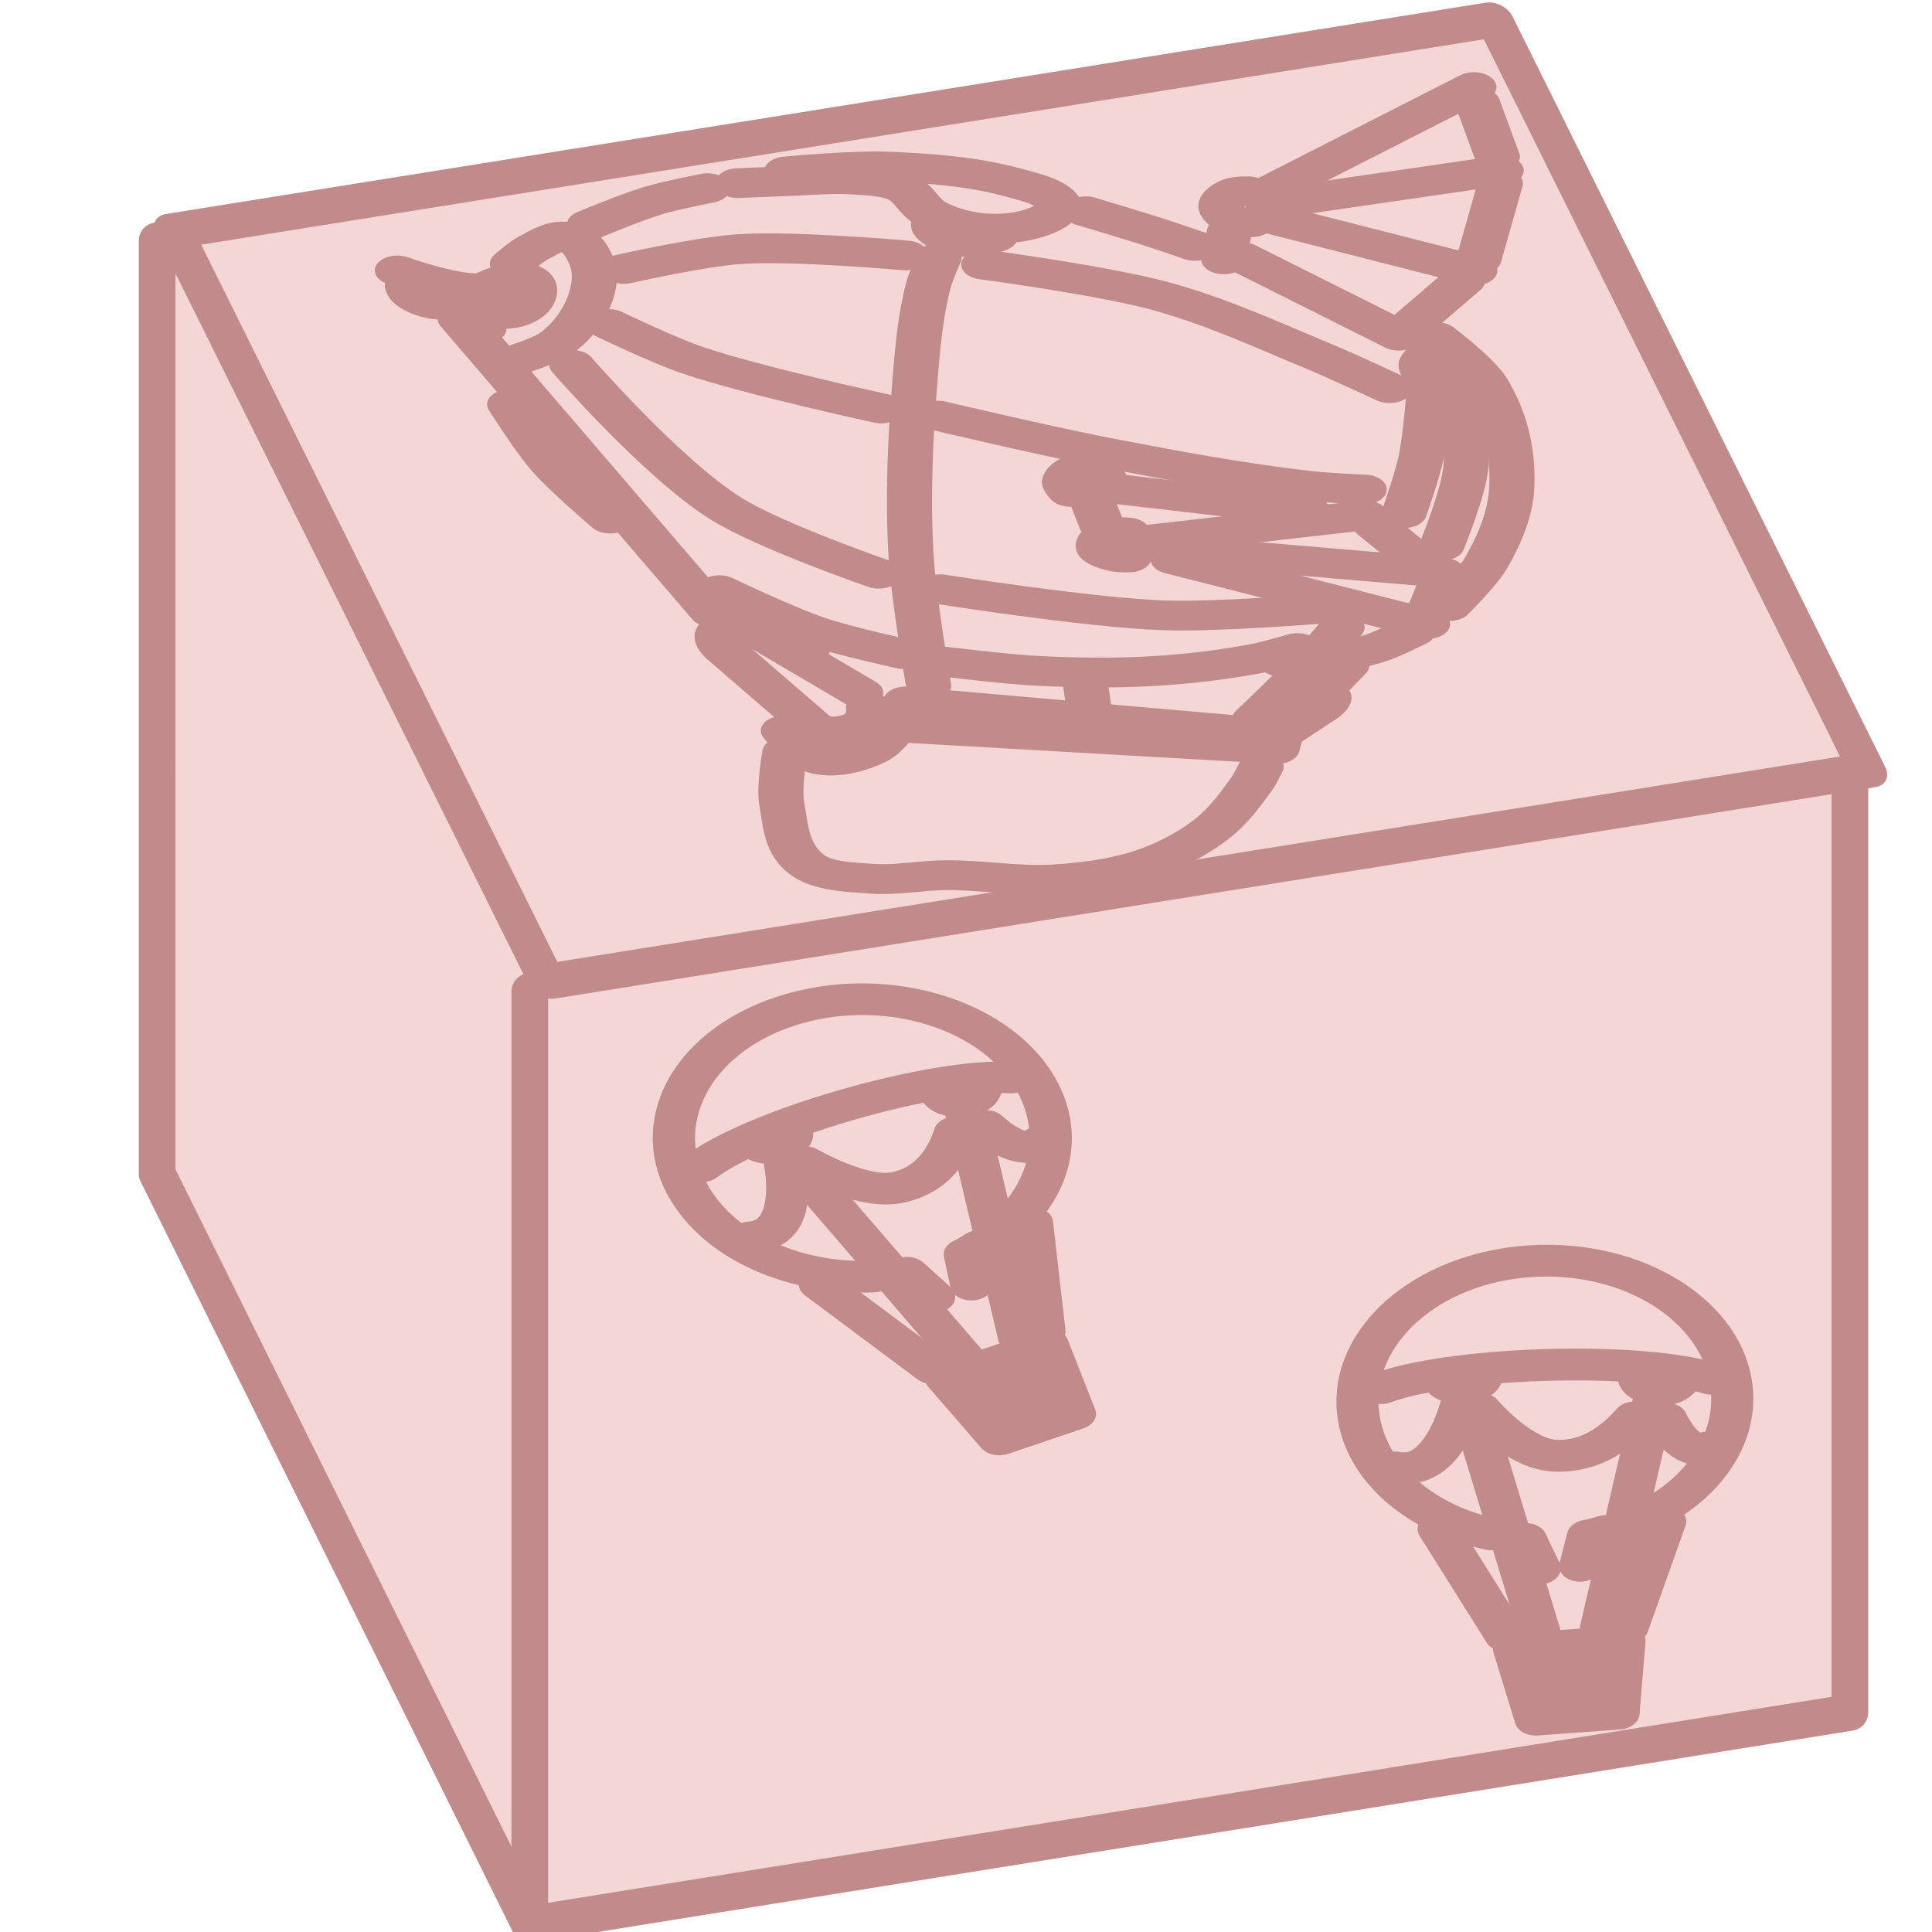 <?xml version="1.0" encoding="UTF-8" standalone="no"?>
<svg
   inkscape:export-ydpi="100"
   inkscape:export-xdpi="100"
   inkscape:export-filename="logo_student.png"
   sodipodi:docname="dice_balloon.svg"
   inkscape:version="1.2.2 (b0a8486541, 2022-12-01)"
   id="svg8"
   version="1.1"
   viewBox="0 0 5.292 5.292"
   height="20"
   width="20"
   xmlns:inkscape="http://www.inkscape.org/namespaces/inkscape"
   xmlns:sodipodi="http://sodipodi.sourceforge.net/DTD/sodipodi-0.dtd"
   xmlns="http://www.w3.org/2000/svg"
   xmlns:svg="http://www.w3.org/2000/svg"
   xmlns:rdf="http://www.w3.org/1999/02/22-rdf-syntax-ns#"
   xmlns:cc="http://creativecommons.org/ns#"
   xmlns:dc="http://purl.org/dc/elements/1.1/">
  <defs
     id="defs2" />
  <sodipodi:namedview
     inkscape:snap-global="true"
     inkscape:snap-object-midpoints="true"
     inkscape:document-rotation="0"
     inkscape:window-maximized="1"
     inkscape:window-y="0"
     inkscape:window-x="0"
     inkscape:window-height="1037"
     inkscape:window-width="1916"
     fit-margin-bottom="1"
     fit-margin-right="1"
     fit-margin-top="1"
     fit-margin-left="1"
     showgrid="false"
     inkscape:current-layer="layer1"
     inkscape:document-units="mm"
     inkscape:cy="12.977174"
     inkscape:cx="8.3386385"
     inkscape:zoom="18.648128"
     inkscape:pageshadow="2"
     inkscape:pageopacity="0.0"
     borderopacity="1.0"
     bordercolor="#666666"
     pagecolor="#ffffff"
     id="base"
     inkscape:pagecheckerboard="0"
     inkscape:showpageshadow="2"
     inkscape:deskcolor="#d1d1d1" />
  <g
     transform="matrix(0.104,0,0,0.104,-9.295,-6.562)"
     id="layer1"
     inkscape:label="Calque 1"
     inkscape:groupmode="layer">
    <g
       id="g4214-3"
       transform="matrix(5.818,0,0,5.819,-350.854,-461.691)"
       style="stroke:#c18b8b;stroke-width:0.166;stroke-dasharray:none;stroke-opacity:1">
      <g
         id="g8479-6"
         transform="matrix(-1,0,0,1,198.966,23.653)"
         style="stroke:#c18b8b;stroke-width:0.166;stroke-dasharray:none;stroke-opacity:1">
        <path
           id="path8473-7"
           style="fill:#f5d6d6;fill-opacity:1;stroke:#c18b8b;stroke-width:0.166;stroke-linecap:round;stroke-linejoin:round;stroke-dasharray:none;stroke-opacity:1"
           d="m 114.925,70.061 v 4.222 l 5.977,0.959 1.686,-3.398 V 67.622"
           sodipodi:nodetypes="ccccc" />
        <rect
           style="fill:#f5d6d6;fill-opacity:1;stroke:#c18b8b;stroke-width:0.17;stroke-linecap:round;stroke-linejoin:round;stroke-dasharray:none;stroke-opacity:1"
           id="rect8475-5"
           width="6.053"
           height="3.793"
           x="140.429"
           y="49.59"
           rx="0"
           ry="0"
           transform="matrix(0.987,0.158,-0.445,0.896,0,0)" />
        <path
           style="fill:#d1bd94;fill-opacity:1;stroke:#c18b8b;stroke-width:0.166;stroke-linecap:round;stroke-linejoin:round;stroke-dasharray:none;stroke-opacity:1"
           d="m 120.901,71.02 v 4.222"
           id="path8477-3"
           sodipodi:nodetypes="cc" />
      </g>
      <g
         id="g17302"
         transform="matrix(0.432,0.018,-0.027,0.285,68.19,87.98)"
         style="stroke:#c18b8b;stroke-width:0.472;stroke-dasharray:none;stroke-opacity:1">
        <path
           style="fill:none;stroke:#c18b8b;stroke-width:0.472;stroke-linecap:round;stroke-linejoin:round;stroke-dasharray:none;stroke-opacity:1"
           d="m 26.657,17.997 c 0,0 -0.031,0.549 0.018,0.817 0.062,0.337 0.09,0.74 0.346,0.97 0.17,0.153 0.438,0.149 0.666,0.16 0.261,0.013 0.516,-0.088 0.777,-0.106 0.374,-0.026 0.754,0.054 1.125,-0.003 0.314,-0.049 0.631,-0.132 0.908,-0.287 0.257,-0.144 0.486,-0.349 0.667,-0.582 0.179,-0.229 0.29,-0.507 0.398,-0.777 0.035,-0.088 0.08,-0.272 0.08,-0.272"
           id="path14385"
           sodipodi:nodetypes="caaaaaaaac" />
        <path
           style="fill:none;stroke:#c18b8b;stroke-width:0.472;stroke-linecap:round;stroke-linejoin:round;stroke-dasharray:none;stroke-opacity:1"
           d="m 27.868,17.117 3.951,0.272 -0.029,0.236 -4,-0.094 c 0,0 -0.113,0.286 -0.227,0.378 -0.146,0.119 -0.352,0.228 -0.535,0.183 -0.192,-0.047 -0.408,-0.432 -0.408,-0.432"
           id="path14387"
           sodipodi:nodetypes="ccccaac" />
        <path
           style="fill:none;stroke:#c18b8b;stroke-width:0.472;stroke-linecap:round;stroke-linejoin:round;stroke-dasharray:none;stroke-opacity:1"
           d="m 27.486,17.238 c 0,0 0.048,0.227 -0.139,0.335 -0.272,0.157 -0.425,-0.008 -0.425,-0.008 l -1.002,-1.154 c 0,0 -0.161,-0.199 -0.041,-0.319 0.121,-0.121 0.32,-0.014 0.32,-0.014 l 1.191,0.934"
           id="path14389"
           sodipodi:nodetypes="csccscc" />
        <path
           style="fill:none;stroke:#c18b8b;stroke-width:0.472;stroke-linecap:round;stroke-linejoin:round;stroke-dasharray:none;stroke-opacity:1"
           d="m 25.759,15.833 -2.917,-4.47"
           id="path14391" />
        <path
           style="fill:none;stroke:#c18b8b;stroke-width:0.472;stroke-linecap:round;stroke-linejoin:round;stroke-dasharray:none;stroke-opacity:1"
           d="m 22.255,10.872 c 0.012,0.044 0.027,0.086 0.047,0.113 0.053,0.073 0.14,0.123 0.226,0.15 0.054,0.017 0.114,0.018 0.169,0.005 0.062,-0.015 0.167,-0.092 0.167,-0.092"
           id="path14732"
           sodipodi:nodetypes="csaac" />
        <path
           style="fill:none;stroke:#c18b8b;stroke-width:0.472;stroke-linecap:round;stroke-linejoin:round;stroke-dasharray:none;stroke-opacity:1"
           d="m 22.136,10.634 c 0,0 0.569,0.266 0.864,0.228 0.101,-0.013 0.17,-0.121 0.268,-0.15 0.08,-0.024 0.186,-0.07 0.25,-0.017 0.091,0.076 0.084,0.243 0.04,0.353 -0.038,0.095 -0.132,0.186 -0.234,0.199 -0.053,0.006 -0.112,-0.028 -0.144,-0.071 -0.025,-0.034 -0.019,-0.126 -0.019,-0.126"
           id="path14734"
           sodipodi:nodetypes="caaaaaac" />
        <path
           style="fill:none;stroke:#c18b8b;stroke-width:0.472;stroke-linecap:round;stroke-linejoin:round;stroke-dasharray:none;stroke-opacity:1"
           d="m 23.51,11.945 c 0,0 0.263,-0.149 0.356,-0.264 0.154,-0.193 0.253,-0.436 0.301,-0.678 0.042,-0.215 0.055,-0.45 -0.019,-0.656 -0.051,-0.142 -0.131,-0.328 -0.279,-0.356 -0.125,-0.024 -0.235,0.109 -0.331,0.194 -0.085,0.074 -0.208,0.268 -0.208,0.268"
           id="path14736"
           sodipodi:nodetypes="caaaaac" />
        <path
           style="fill:none;stroke:#c18b8b;stroke-width:0.472;stroke-linecap:round;stroke-linejoin:round;stroke-dasharray:none;stroke-opacity:1"
           d="m 23.097,11.5 c 0,0 -0.013,-0.079 -0.016,-0.119 -0.002,-0.033 0.002,-0.1 0.002,-0.1"
           id="path14738"
           sodipodi:nodetypes="cac" />
        <path
           style="fill:none;stroke:#c18b8b;stroke-width:0.472;stroke-linecap:round;stroke-linejoin:round;stroke-dasharray:none;stroke-opacity:1"
           d="m 23.44,12.678 c 0,0 0.31,0.632 0.504,0.923 0.195,0.291 0.659,0.818 0.659,0.818"
           id="path15038"
           sodipodi:nodetypes="cac" />
        <path
           style="fill:none;stroke:#c18b8b;stroke-width:0.472;stroke-linecap:round;stroke-linejoin:round;stroke-dasharray:none;stroke-opacity:1"
           d="m 24.095,9.783 c 0,0 0.421,-0.306 0.65,-0.427 0.175,-0.093 0.547,-0.228 0.547,-0.228"
           id="path15040"
           sodipodi:nodetypes="cac" />
        <path
           style="fill:none;stroke:#c18b8b;stroke-width:0.472;stroke-linecap:round;stroke-linejoin:round;stroke-dasharray:none;stroke-opacity:1"
           d="m 25.813,15.48 c 0,0 0.675,0.428 1.039,0.587 0.304,0.133 0.949,0.302 0.949,0.302"
           id="path15042"
           sodipodi:nodetypes="cac" />
        <path
           style="fill:none;stroke:#c18b8b;stroke-width:0.472;stroke-linecap:round;stroke-linejoin:round;stroke-dasharray:none;stroke-opacity:1"
           d="M 26.789,16.368 26.759,16.168"
           id="path15044"
           sodipodi:nodetypes="cc" />
        <path
           style="fill:none;stroke:#c18b8b;stroke-width:0.472;stroke-linecap:round;stroke-linejoin:round;stroke-dasharray:none;stroke-opacity:1"
           d="m 28.092,16.855 c 0,0 -0.246,-1.377 -0.315,-2.073 -0.092,-0.925 -0.123,-1.856 -0.13,-2.786 -0.004,-0.494 -0.007,-0.991 0.047,-1.482 0.016,-0.147 0.084,-0.437 0.084,-0.437"
           id="path15046"
           sodipodi:nodetypes="caaac" />
        <path
           style="fill:none;stroke:#c18b8b;stroke-width:0.472;stroke-linecap:round;stroke-linejoin:round;stroke-dasharray:none;stroke-opacity:1"
           d="m 25.603,9.029 c 0,0 0.314,-0.041 0.471,-0.059 0.25,-0.028 0.499,-0.084 0.75,-0.074 0.164,0.007 0.341,0.006 0.483,0.088 0.154,0.088 0.203,0.301 0.348,0.403 0.145,0.101 0.32,0.168 0.495,0.188 0.169,0.019 0.348,-0.002 0.504,-0.069 0.116,-0.05 0.235,-0.126 0.297,-0.237 0.022,-0.04 0.038,-0.095 0.018,-0.136 C 28.885,8.957 28.651,8.897 28.465,8.834 28.037,8.688 27.57,8.665 27.117,8.669 26.775,8.672 26.101,8.811 26.101,8.811"
           id="path15048"
           sodipodi:nodetypes="caaaaaaaaaac" />
        <path
           style="fill:none;stroke:#c18b8b;stroke-width:0.472;stroke-linecap:round;stroke-linejoin:round;stroke-dasharray:none;stroke-opacity:1"
           d="m 28.343,9.711 c 0,0 -0.113,0.08 -0.18,0.092 -0.097,0.017 -0.204,0.005 -0.293,-0.036 -0.068,-0.031 -0.129,-0.087 -0.168,-0.151 -0.012,-0.019 -0.016,-0.066 -0.016,-0.066"
           id="path15050"
           sodipodi:nodetypes="caaac" />
        <path
           style="fill:none;stroke:#c18b8b;stroke-width:0.472;stroke-linecap:round;stroke-linejoin:round;stroke-dasharray:none;stroke-opacity:1"
           d="m 28.222,16.461 c 0,0 0.657,0.081 0.987,0.085 0.409,0.005 0.821,-0.012 1.226,-0.075 0.357,-0.055 0.711,-0.143 1.052,-0.264 0.144,-0.051 0.415,-0.193 0.415,-0.193"
           id="path15052"
           sodipodi:nodetypes="caaac" />
        <path
           style="fill:none;stroke:#c18b8b;stroke-width:0.472;stroke-linecap:round;stroke-linejoin:round;stroke-dasharray:none;stroke-opacity:1"
           d="m 33.31,14.301 c 0,0 0.163,-0.795 0.172,-1.199 0.007,-0.293 -0.028,-0.587 -0.083,-0.874 -0.023,-0.118 -0.102,-0.347 -0.102,-0.347"
           id="path15054"
           sodipodi:nodetypes="caac" />
        <path
           style="fill:none;stroke:#c18b8b;stroke-width:0.472;stroke-linecap:round;stroke-linejoin:round;stroke-dasharray:none;stroke-opacity:1"
           d="m 33.146,11.661 c 0,0 -0.11,-0.003 -0.149,-0.035 -0.05,-0.04 -0.078,-0.11 -0.083,-0.174 -0.003,-0.035 0.03,-0.101 0.03,-0.101"
           id="path15056"
           sodipodi:nodetypes="caac" />
        <path
           style="fill:none;stroke:#c18b8b;stroke-width:0.472;stroke-linecap:round;stroke-linejoin:round;stroke-dasharray:none;stroke-opacity:1"
           d="m 33.047,11.003 c 0,0 0.429,0.431 0.559,0.699 0.242,0.499 0.357,1.066 0.376,1.619 0.015,0.417 -0.072,0.838 -0.198,1.236 -0.078,0.245 -0.338,0.694 -0.338,0.694"
           id="path15366"
           sodipodi:nodetypes="caaac" />
        <path
           style="fill:none;stroke:#c18b8b;stroke-width:0.472;stroke-linecap:round;stroke-linejoin:round;stroke-dasharray:none;stroke-opacity:1"
           d="m 32.884,13.81 c 0,0 0.099,-0.586 0.122,-0.882 0.029,-0.381 0.017,-1.148 0.017,-1.148"
           id="path15421"
           sodipodi:nodetypes="cac" />
        <path
           style="fill:none;stroke:#c18b8b;stroke-width:0.472;stroke-linecap:round;stroke-linejoin:round;stroke-dasharray:none;stroke-opacity:1"
           d="m 31.529,17.165 c 0,0 0.311,-0.512 0.454,-0.775 0.13,-0.24 0.366,-0.734 0.366,-0.734"
           id="path15423"
           sodipodi:nodetypes="cac" />
        <path
           style="fill:none;stroke:#c18b8b;stroke-width:0.472;stroke-linecap:round;stroke-linejoin:round;stroke-dasharray:none;stroke-opacity:1"
           d="m 31.83,16.915 0.225,-0.188 c 0,0 0.129,-0.105 0.214,0.013 0.05,0.069 -0.051,0.197 -0.051,0.197 l -0.332,0.375"
           id="path15425"
           sodipodi:nodetypes="ccscc" />
        <path
           style="fill:none;stroke:#c18b8b;stroke-width:0.472;stroke-linecap:round;stroke-linejoin:round;stroke-dasharray:none;stroke-opacity:1"
           d="m 32.29,16.52 0.146,-0.264"
           id="path15427"
           sodipodi:nodetypes="cc" />
        <path
           style="fill:none;stroke:#c18b8b;stroke-width:0.472;stroke-linecap:round;stroke-linejoin:round;stroke-dasharray:none;stroke-opacity:1"
           d="m 32.291,16.147 c 0,0 0.298,-0.107 0.434,-0.187 0.133,-0.079 0.368,-0.284 0.368,-0.284"
           id="path15429"
           sodipodi:nodetypes="csc" />
        <path
           style="fill:none;stroke:#c18b8b;stroke-width:0.472;stroke-linecap:round;stroke-linejoin:round;stroke-dasharray:none;stroke-opacity:1"
           d="m 31.738,16.236 0.149,-0.008"
           id="path15431"
           sodipodi:nodetypes="cc" />
        <path
           style="fill:none;stroke:#c18b8b;stroke-width:0.472;stroke-linecap:round;stroke-linejoin:round;stroke-dasharray:none;stroke-opacity:1"
           d="m 29.535,13.572 0.204,0.623"
           id="path16063" />
        <path
           style="fill:none;stroke:#c18b8b;stroke-width:0.472;stroke-linecap:round;stroke-linejoin:round;stroke-dasharray:none;stroke-opacity:1"
           d="m 29.379,13.693 c 0,0 -0.075,-0.103 -0.071,-0.161 0.005,-0.079 0.054,-0.166 0.124,-0.202 0.058,-0.029 0.138,-0.014 0.195,0.018 0.05,0.027 0.084,0.082 0.104,0.135 0.013,0.034 0.008,0.107 0.008,0.107"
           id="path16065"
           sodipodi:nodetypes="caaaac" />
        <path
           style="fill:none;stroke:#c18b8b;stroke-width:0.472;stroke-linecap:round;stroke-linejoin:round;stroke-dasharray:none;stroke-opacity:1"
           d="m 30.016,14.298 c 0,0 -0.145,-0.011 -0.197,0.03 -0.065,0.052 -0.114,0.154 -0.089,0.234 0.022,0.071 0.114,0.102 0.184,0.125 0.045,0.015 0.142,0.005 0.142,0.005"
           id="path16067"
           sodipodi:nodetypes="caaac" />
        <path
           style="fill:none;stroke:#c18b8b;stroke-width:0.472;stroke-linecap:round;stroke-linejoin:round;stroke-dasharray:none;stroke-opacity:1"
           d="M 30.286,14.389 32.479,13.869"
           id="path16069" />
        <path
           style="fill:none;stroke:#c18b8b;stroke-width:0.472;stroke-linecap:round;stroke-linejoin:round;stroke-dasharray:none;stroke-opacity:1"
           d="m 30.405,14.535 2.943,0.192"
           id="path16071" />
        <path
           style="fill:none;stroke:#c18b8b;stroke-width:0.472;stroke-linecap:round;stroke-linejoin:round;stroke-dasharray:none;stroke-opacity:1"
           d="m 30.518,14.691 2.72,0.857"
           id="path16073" />
        <path
           style="fill:none;stroke:#c18b8b;stroke-width:0.472;stroke-linecap:round;stroke-linejoin:round;stroke-dasharray:none;stroke-opacity:1"
           d="M 33.244,15.343 33.329,14.921"
           id="path16075" />
        <path
           style="fill:none;stroke:#c18b8b;stroke-width:0.472;stroke-linecap:round;stroke-linejoin:round;stroke-dasharray:none;stroke-opacity:1"
           d="m 32.602,14.026 0.468,0.506"
           id="path16077"
           sodipodi:nodetypes="cc" />
        <path
           style="fill:none;stroke:#c18b8b;stroke-width:0.472;stroke-linecap:round;stroke-linejoin:round;stroke-dasharray:none;stroke-opacity:1"
           d="m 29.892,13.621 1.986,0.22"
           id="path16079" />
        <path
           style="fill:none;stroke:#c18b8b;stroke-width:0.472;stroke-linecap:round;stroke-linejoin:round;stroke-dasharray:none;stroke-opacity:1"
           d="m 29.786,17.099 -0.063,-0.403"
           id="path16081"
           sodipodi:nodetypes="cc" />
        <path
           style="fill:none;stroke:#c18b8b;stroke-width:0.472;stroke-linecap:round;stroke-linejoin:round;stroke-dasharray:none;stroke-opacity:1"
           d="m 29.262,9.244 c 0,0 0.482,0.182 0.72,0.28 0.152,0.062 0.454,0.196 0.454,0.196"
           id="path16083"
           sodipodi:nodetypes="cac" />
        <path
           style="fill:none;stroke:#c18b8b;stroke-width:0.472;stroke-linecap:round;stroke-linejoin:round;stroke-dasharray:none;stroke-opacity:1"
           d="m 30.751,9.914 0.032,-0.445"
           id="path16411" />
        <path
           style="fill:none;stroke:#c18b8b;stroke-width:0.472;stroke-linecap:round;stroke-linejoin:round;stroke-dasharray:none;stroke-opacity:1"
           d="m 31.005,9.308 c 0,0 -0.121,0.018 -0.171,-0.009 -0.082,-0.045 -0.159,-0.134 -0.166,-0.227 -0.006,-0.082 0.051,-0.167 0.117,-0.216 0.042,-0.031 0.153,-0.034 0.153,-0.034"
           id="path16413"
           sodipodi:nodetypes="caaac" />
        <path
           style="fill:none;stroke:#c18b8b;stroke-width:0.472;stroke-linecap:round;stroke-linejoin:round;stroke-dasharray:none;stroke-opacity:1"
           d="M 31.126,8.835 33.191,7.024"
           id="path16415" />
        <path
           style="fill:none;stroke:#c18b8b;stroke-width:0.472;stroke-linecap:round;stroke-linejoin:round;stroke-dasharray:none;stroke-opacity:1"
           d="M 31.157,9.015 33.558,8.326"
           id="path16417" />
        <path
           style="fill:none;stroke:#c18b8b;stroke-width:0.472;stroke-linecap:round;stroke-linejoin:round;stroke-dasharray:none;stroke-opacity:1"
           d="m 31.155,9.223 2.227,0.702"
           id="path16419" />
        <path
           style="fill:none;stroke:#c18b8b;stroke-width:0.472;stroke-linecap:round;stroke-linejoin:round;stroke-dasharray:none;stroke-opacity:1"
           d="M 33.263,10.099 32.652,11.006 30.944,9.871"
           id="path16421"
           sodipodi:nodetypes="ccc" />
        <path
           style="fill:none;stroke:#c18b8b;stroke-width:0.472;stroke-linecap:round;stroke-linejoin:round;stroke-dasharray:none;stroke-opacity:1"
           d="M 33.413,9.746 33.563,8.532"
           id="path16423" />
        <path
           style="fill:none;stroke:#c18b8b;stroke-width:0.472;stroke-linecap:round;stroke-linejoin:round;stroke-dasharray:none;stroke-opacity:1"
           d="M 33.505,8.111 33.244,7.27"
           id="path16425"
           sodipodi:nodetypes="cc" />
        <path
           style="fill:none;stroke:#c18b8b;stroke-width:0.472;stroke-linecap:round;stroke-linejoin:round;stroke-dasharray:none;stroke-opacity:1"
           d="m 24.499,10.461 c 0,0 0.78,-0.324 1.194,-0.391 0.571,-0.092 1.734,-0.008 1.734,-0.008"
           id="path16936"
           sodipodi:nodetypes="cac" />
        <path
           style="fill:none;stroke:#c18b8b;stroke-width:0.472;stroke-linecap:round;stroke-linejoin:round;stroke-dasharray:none;stroke-opacity:1"
           d="m 28.251,10.155 c 0,0 1.273,0.175 1.876,0.382 0.606,0.208 1.159,0.548 1.721,0.854 0.259,0.141 0.76,0.451 0.76,0.451"
           id="path16938"
           sodipodi:nodetypes="caac" />
        <path
           style="fill:none;stroke:#c18b8b;stroke-width:0.472;stroke-linecap:round;stroke-linejoin:round;stroke-dasharray:none;stroke-opacity:1"
           d="m 24.395,11.342 c 0,0 0.593,0.379 0.914,0.519 0.645,0.282 2.014,0.638 2.014,0.638"
           id="path16940"
           sodipodi:nodetypes="cac" />
        <path
           style="fill:none;stroke:#c18b8b;stroke-width:0.472;stroke-linecap:round;stroke-linejoin:round;stroke-dasharray:none;stroke-opacity:1"
           d="m 27.923,12.574 c 0,0 1.17,0.337 1.764,0.47 0.714,0.16 1.431,0.317 2.158,0.396 0.198,0.022 0.599,0.022 0.599,0.022"
           id="path16942"
           sodipodi:nodetypes="caac" />
        <path
           style="fill:none;stroke:#c18b8b;stroke-width:0.472;stroke-linecap:round;stroke-linejoin:round;stroke-dasharray:none;stroke-opacity:1"
           d="m 24.051,12.012 c 0,0 1.032,1.565 1.738,2.163 0.488,0.413 1.672,0.939 1.672,0.939"
           id="path16944"
           sodipodi:nodetypes="cac" />
        <path
           style="fill:none;stroke:#c18b8b;stroke-width:0.472;stroke-linecap:round;stroke-linejoin:round;stroke-dasharray:none;stroke-opacity:1"
           d="m 28.119,15.319 c 0,0 1.563,0.272 2.353,0.266 0.541,-0.004 1.61,-0.204 1.61,-0.204"
           id="path16946"
           sodipodi:nodetypes="cac" />
      </g>
    </g>
    <g
       id="g20657"
       transform="matrix(2.514,-0.473,0.6,1.826,225.853,-154.718)"
       style="stroke:#c18b8b;stroke-width:0.437;stroke-dasharray:none;stroke-opacity:1">
      <g
         id="g19248"
         transform="rotate(-9.967,496.072,637.533)"
         style="stroke:#c18b8b;stroke-width:0.437;stroke-dasharray:none;stroke-opacity:1">
        <g
           id="g19238"
           transform="matrix(0.134,-0.032,0.031,0.139,8.18,30.612)"
           style="stroke:#c18b8b;stroke-width:3.116;stroke-dasharray:none;stroke-opacity:1">
          <path
             id="path19220"
             style="fill:none;fill-opacity:1;stroke:#c18b8b;stroke-width:3.116;stroke-linecap:round;stroke-linejoin:round;stroke-dasharray:none;stroke-opacity:1"
             d="m 118.015,-39.065 c 0.141,0.147 0.306,0.302 0.508,0.354 0.517,0.134 1.122,0.078 1.603,-0.153 0.19,-0.091 0.323,-0.277 0.431,-0.45"
             transform="matrix(0.964,0.267,-0.265,0.964,0,0)"
             sodipodi:nodetypes="caac" />
          <path
             id="path19222"
             style="fill:none;fill-opacity:1;stroke:#c18b8b;stroke-width:3.116;stroke-linecap:round;stroke-linejoin:round;stroke-dasharray:none;stroke-opacity:1"
             d="m 142.972,-0.593 c -1.936,-1.685 -6.245,-3.663 -11.445,-5.102 -5.027,-1.39 -9.55,-1.907 -12.098,-1.524"
             sodipodi:nodetypes="ccc" />
          <path
             style="fill:none;fill-opacity:1;stroke:#c18b8b;stroke-width:3.116;stroke-linecap:round;stroke-linejoin:round;stroke-dasharray:none;stroke-opacity:1"
             d="M 121.038,18.782 119.391,7.239"
             id="path19224"
             sodipodi:nodetypes="cc" />
          <path
             style="fill:none;fill-opacity:1;stroke:#c18b8b;stroke-width:3.116;stroke-linecap:round;stroke-linejoin:round;stroke-dasharray:none;stroke-opacity:1"
             d="m 129.848,20.803 5.735,-9.081"
             id="path19226"
             sodipodi:nodetypes="cc" />
          <path
             style="fill:none;fill-opacity:1;stroke:#c18b8b;stroke-width:3.116;stroke-linecap:round;stroke-linejoin:round;stroke-dasharray:none;stroke-opacity:1"
             d="M 125.086,-1.731 123.521,19.235"
             id="path19228"
             sodipodi:nodetypes="cc" />
          <path
             style="fill:none;fill-opacity:1;stroke:#c18b8b;stroke-width:3.116;stroke-linecap:round;stroke-linejoin:round;stroke-dasharray:none;stroke-opacity:1"
             d="M 138.353,-0.026 127.942,20.266"
             id="path19230"
             sodipodi:nodetypes="cc" />
          <path
             id="path19232"
             style="fill:none;fill-opacity:1;stroke:#c18b8b;stroke-width:3.116;stroke-linecap:round;stroke-linejoin:round;stroke-dasharray:none;stroke-opacity:1"
             d="m 132.263,-39.209 c 0.021,0.337 0.141,0.716 0.411,0.929 0.484,0.38 1.233,0.518 1.839,0.361 0.317,-0.082 0.592,-0.466 0.739,-0.628"
             transform="matrix(0.964,0.267,-0.265,0.964,0,0)"
             sodipodi:nodetypes="caac" />
          <path
             style="fill:none;fill-opacity:1;stroke:#c18b8b;stroke-width:3.116;stroke-linecap:round;stroke-linejoin:round;stroke-dasharray:none;stroke-opacity:1"
             d="m 118.079,0.504 c 0.387,0.238 0.866,0.415 1.428,0.398 2.167,-0.066 4.202,-3.197 5.209,-5.014 m 1.053,1.065 c 0.569,1.876 1.879,5.353 4.03,6.13 2.538,0.917 4.882,-0.418 6.61,-1.81 m 2.208,0.834 c 0.068,1.326 0.334,2.738 1.087,3.4 0.229,0.201 0.637,0.255 1.047,0.246"
             id="path19234"
             sodipodi:nodetypes="csccsccsc" />
          <path
             id="path19236"
             style="fill:none;fill-opacity:1;stroke:#c18b8b;stroke-width:3.116;stroke-linecap:round;stroke-linejoin:round;stroke-dasharray:none;stroke-opacity:1"
             d="m 128.304,13.927 1.423,-2.653 c 0.547,0.04 0.857,0.006 1.393,-0.016 m 2.867,-0.321 C 138.951,9.757 142.963,5.897 144.125,0.745 145.784,-6.617 141.076,-13.984 133.608,-15.709 c -7.467,-1.725 -14.866,2.846 -16.525,10.208 -1.181,5.26 0.889,10.622 5.045,13.847 0.37,0.287 0.47,0.38 0.872,0.632 m 2.234,1.194 0.15,3.08"
             sodipodi:nodetypes="cccccccsccc" />
        </g>
        <g
           id="g19246"
           transform="matrix(0.575,0,0,0.573,11.676,13.255)"
           style="stroke:#c18b8b;stroke-width:0.762;stroke-dasharray:none;stroke-opacity:1">
          <path
             id="path19240"
             style="fill:none;fill-opacity:1;stroke:#c18b8b;stroke-width:0.762;stroke-linecap:round;stroke-linejoin:round;stroke-dasharray:none;stroke-opacity:1"
             d="m 25.219,28.403 -0.23,1.763 -1.453,0.015 -0.265,-1.758 z"
             sodipodi:nodetypes="ccccc" />
          <path
             style="fill:none;fill-opacity:1;stroke:#c18b8b;stroke-width:0.762;stroke-linecap:round;stroke-linejoin:round;stroke-dasharray:none;stroke-opacity:1"
             d="m 23.652,28.99 1.254,-0.001"
             id="path19242"
             sodipodi:nodetypes="cc" />
          <path
             style="fill:none;fill-opacity:1;stroke:#c18b8b;stroke-width:0.762;stroke-linecap:round;stroke-linejoin:round;stroke-dasharray:none;stroke-opacity:1"
             d="m 23.694,29.696 0.806,-5.52e-4"
             id="path19244"
             sodipodi:nodetypes="cc" />
        </g>
      </g>
      <g
         id="g19278"
         transform="rotate(9.428,-602.678,-488.862)"
         style="stroke:#c18b8b;stroke-width:0.437;stroke-dasharray:none;stroke-opacity:1">
        <g
           id="g19268"
           transform="matrix(0.134,-0.032,0.031,0.139,8.18,30.612)"
           style="stroke:#c18b8b;stroke-width:3.116;stroke-dasharray:none;stroke-opacity:1">
          <path
             id="path19250"
             style="fill:none;fill-opacity:1;stroke:#c18b8b;stroke-width:3.116;stroke-linecap:round;stroke-linejoin:round;stroke-dasharray:none;stroke-opacity:1"
             d="m 118.015,-39.065 c 0.141,0.147 0.306,0.302 0.508,0.354 0.517,0.134 1.122,0.078 1.603,-0.153 0.19,-0.091 0.323,-0.277 0.431,-0.45"
             transform="matrix(0.964,0.267,-0.265,0.964,0,0)"
             sodipodi:nodetypes="caac" />
          <path
             id="path19252"
             style="fill:none;fill-opacity:1;stroke:#c18b8b;stroke-width:3.116;stroke-linecap:round;stroke-linejoin:round;stroke-dasharray:none;stroke-opacity:1"
             d="m 142.972,-0.593 c -1.936,-1.685 -6.245,-3.663 -11.445,-5.102 -5.027,-1.39 -9.55,-1.907 -12.098,-1.524"
             sodipodi:nodetypes="ccc" />
          <path
             style="fill:none;fill-opacity:1;stroke:#c18b8b;stroke-width:3.116;stroke-linecap:round;stroke-linejoin:round;stroke-dasharray:none;stroke-opacity:1"
             d="M 121.038,18.782 119.391,7.239"
             id="path19254"
             sodipodi:nodetypes="cc" />
          <path
             style="fill:none;fill-opacity:1;stroke:#c18b8b;stroke-width:3.116;stroke-linecap:round;stroke-linejoin:round;stroke-dasharray:none;stroke-opacity:1"
             d="m 129.848,20.803 5.735,-9.081"
             id="path19256"
             sodipodi:nodetypes="cc" />
          <path
             style="fill:none;fill-opacity:1;stroke:#c18b8b;stroke-width:3.116;stroke-linecap:round;stroke-linejoin:round;stroke-dasharray:none;stroke-opacity:1"
             d="M 125.086,-1.731 123.521,19.235"
             id="path19258"
             sodipodi:nodetypes="cc" />
          <path
             style="fill:none;fill-opacity:1;stroke:#c18b8b;stroke-width:3.116;stroke-linecap:round;stroke-linejoin:round;stroke-dasharray:none;stroke-opacity:1"
             d="M 138.353,-0.026 127.942,20.266"
             id="path19260"
             sodipodi:nodetypes="cc" />
          <path
             id="path19262"
             style="fill:none;fill-opacity:1;stroke:#c18b8b;stroke-width:3.116;stroke-linecap:round;stroke-linejoin:round;stroke-dasharray:none;stroke-opacity:1"
             d="m 132.263,-39.209 c 0.021,0.337 0.141,0.716 0.411,0.929 0.484,0.38 1.233,0.518 1.839,0.361 0.317,-0.082 0.592,-0.466 0.739,-0.628"
             transform="matrix(0.964,0.267,-0.265,0.964,0,0)"
             sodipodi:nodetypes="caac" />
          <path
             style="fill:none;fill-opacity:1;stroke:#c18b8b;stroke-width:3.116;stroke-linecap:round;stroke-linejoin:round;stroke-dasharray:none;stroke-opacity:1"
             d="m 118.079,0.504 c 0.387,0.238 0.866,0.415 1.428,0.398 2.167,-0.066 4.202,-3.197 5.209,-5.014 m 1.053,1.065 c 0.569,1.876 1.879,5.353 4.03,6.13 2.538,0.917 4.882,-0.418 6.61,-1.81 m 2.208,0.834 c 0.068,1.326 0.334,2.738 1.087,3.4 0.229,0.201 0.637,0.255 1.047,0.246"
             id="path19264"
             sodipodi:nodetypes="csccsccsc" />
          <path
             id="path19266"
             style="fill:none;fill-opacity:1;stroke:#c18b8b;stroke-width:3.116;stroke-linecap:round;stroke-linejoin:round;stroke-dasharray:none;stroke-opacity:1"
             d="m 128.304,13.927 1.423,-2.653 c 0.547,0.04 0.857,0.006 1.393,-0.016 m 2.867,-0.321 C 138.951,9.757 142.963,5.897 144.125,0.745 145.784,-6.617 141.076,-13.984 133.608,-15.709 c -7.467,-1.725 -14.866,2.846 -16.525,10.208 -1.181,5.26 0.889,10.622 5.045,13.847 0.37,0.287 0.47,0.38 0.872,0.632 m 2.234,1.194 0.15,3.08"
             sodipodi:nodetypes="cccccccsccc" />
        </g>
        <g
           id="g19276"
           transform="matrix(0.575,0,0,0.573,11.676,13.255)"
           style="stroke:#c18b8b;stroke-width:0.762;stroke-dasharray:none;stroke-opacity:1">
          <path
             id="path19270"
             style="fill:none;fill-opacity:1;stroke:#c18b8b;stroke-width:0.762;stroke-linecap:round;stroke-linejoin:round;stroke-dasharray:none;stroke-opacity:1"
             d="m 25.219,28.403 -0.23,1.763 -1.453,0.015 -0.265,-1.758 z"
             sodipodi:nodetypes="ccccc" />
          <path
             style="fill:none;fill-opacity:1;stroke:#c18b8b;stroke-width:0.762;stroke-linecap:round;stroke-linejoin:round;stroke-dasharray:none;stroke-opacity:1"
             d="m 23.652,28.99 1.254,-0.001"
             id="path19272"
             sodipodi:nodetypes="cc" />
          <path
             style="fill:none;fill-opacity:1;stroke:#c18b8b;stroke-width:0.762;stroke-linecap:round;stroke-linejoin:round;stroke-dasharray:none;stroke-opacity:1"
             d="m 23.694,29.696 0.806,-5.52e-4"
             id="path19274"
             sodipodi:nodetypes="cc" />
        </g>
      </g>
    </g>
  </g>
</svg>
